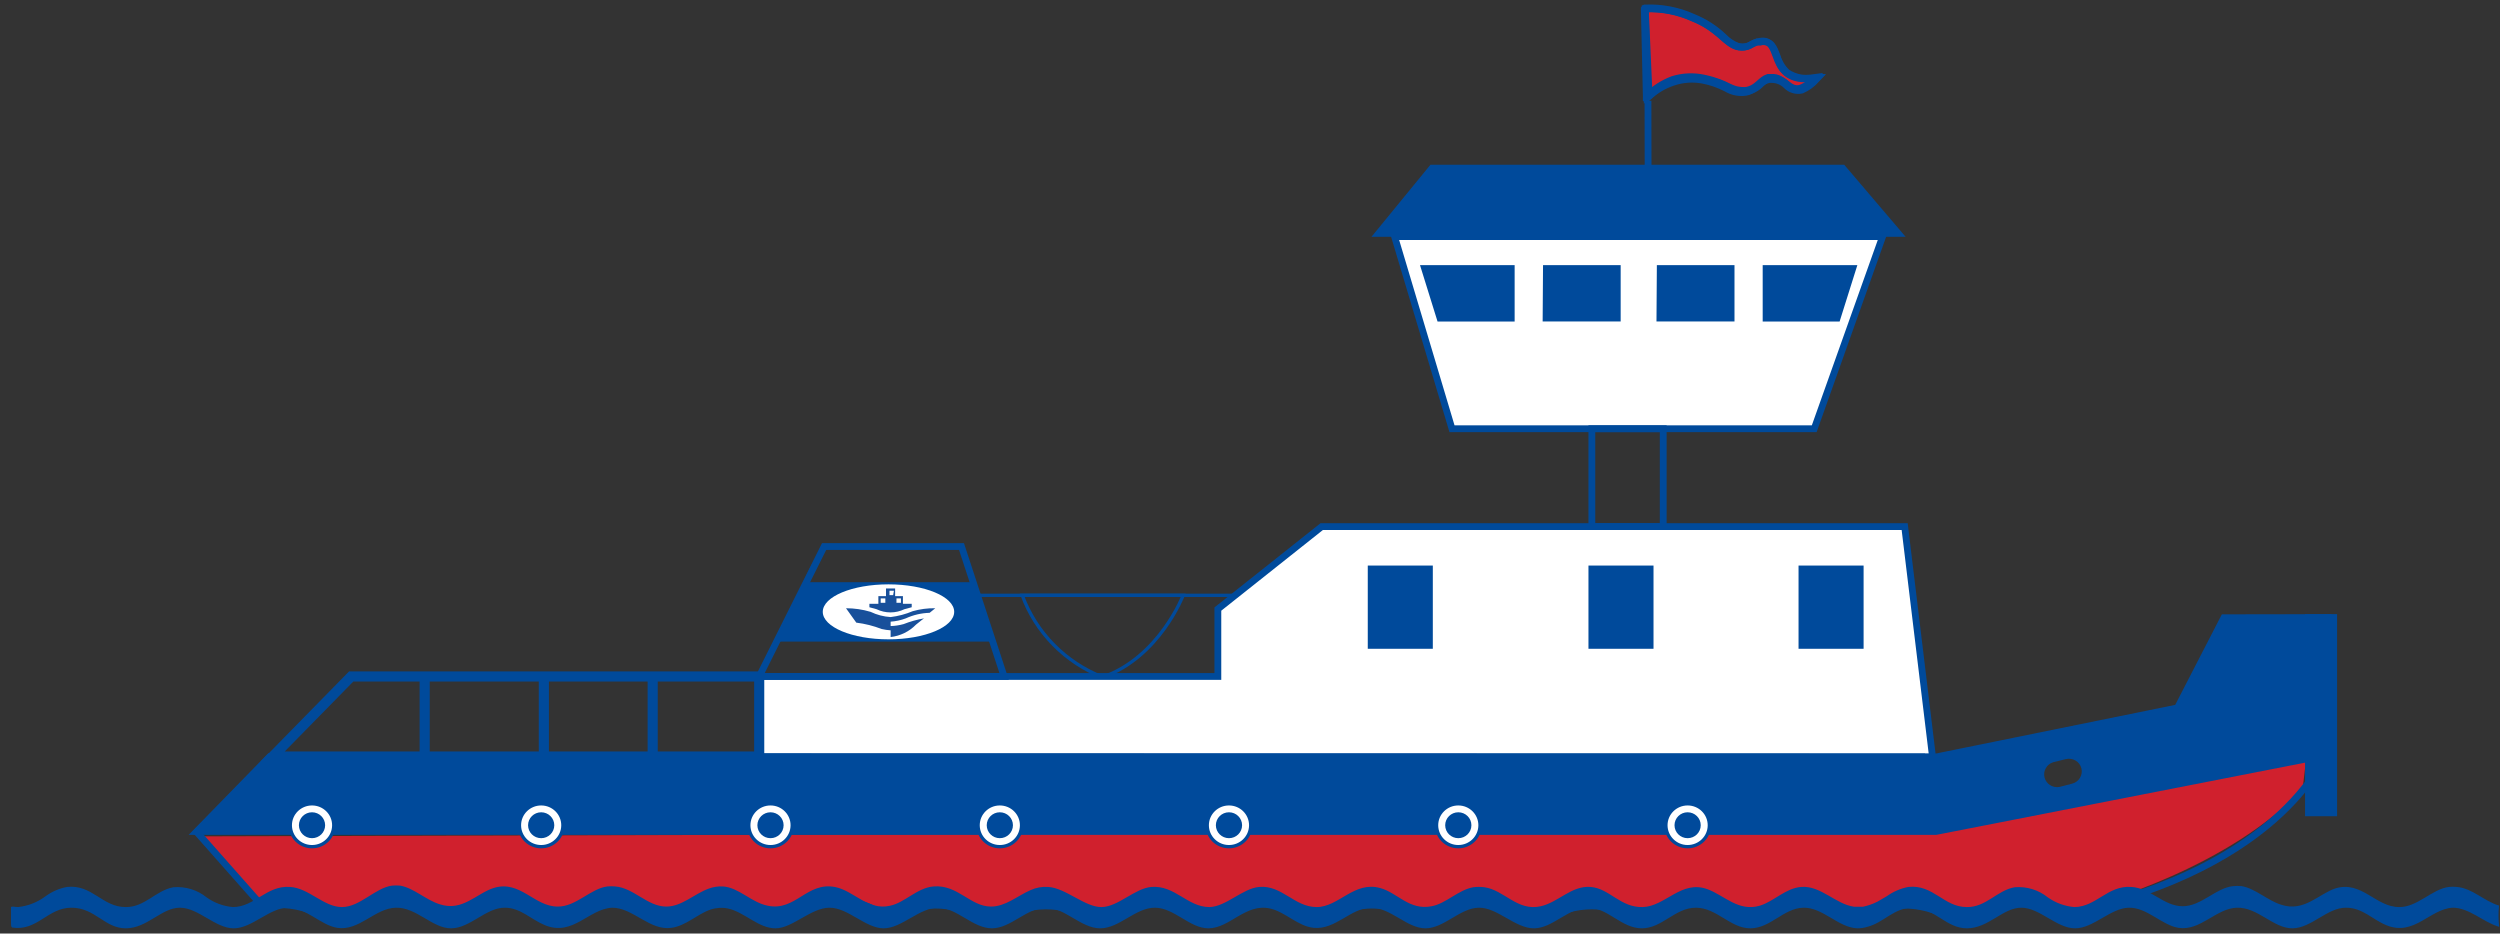 <svg width="158" height="59" viewBox="0 0 158 59" fill="none" xmlns="http://www.w3.org/2000/svg">
<rect x="0" y="0" width="158" height="59" fill="#333333" stroke="none"/>
<g id="ico_MAP_vessel 4" clip-path="url(#clip0_182_9471)">
<g id="&#208;&#161;&#208;&#187;&#208;&#190;&#208;&#185; 2">
<g id="&#208;&#161;&#208;&#187;&#208;&#190;&#208;&#185; 1">
<g id="&#208;&#159;&#208;&#176;&#209;&#128;&#208;&#190;&#209;&#133;&#208;&#190;&#208;&#180;&#209;&#139;">
<path id="Vector" d="M88.138 14.953H118.98L114.659 27.095H91.766L88.138 14.953Z" fill="white"/>
<path id="Vector_2" d="M47.982 42.753H76.969V38.492L83.534 33.28H120.375L122.136 47.842L47.982 47.811V42.753Z" fill="white"/>
<path id="Vector_3" d="M139.408 49.207L128.219 51.586L122.357 52.548L12.714 52.858L16.574 57.233C16.902 57.171 17.235 57.139 17.57 57.14C18.626 57.137 19.662 57.427 20.559 57.977H21.408C22.342 57.368 23.434 57.038 24.554 57.026C25.676 57.026 26.772 57.357 27.7 57.977H28.518C29.468 57.326 30.592 56.966 31.748 56.943C32.921 56.947 34.064 57.308 35.02 57.977H35.891C36.825 57.368 37.917 57.038 39.037 57.026C40.158 57.027 41.254 57.358 42.183 57.977H42.435C43.349 57.408 44.405 57.1 45.486 57.088C46.583 57.083 47.658 57.392 48.58 57.977H49.262C50.25 57.268 51.437 56.878 52.66 56.861C53.892 56.858 55.091 57.25 56.078 57.977H56.215C57.089 57.48 58.079 57.213 59.088 57.202C60.109 57.202 61.112 57.469 61.993 57.977H63.314C64.162 57.513 65.114 57.264 66.083 57.254C67.067 57.253 68.035 57.502 68.894 57.977H69.649C70.582 57.368 71.675 57.038 72.795 57.026C73.916 57.027 75.012 57.358 75.941 57.977H76.99C77.923 57.368 79.016 57.038 80.136 57.026C81.257 57.027 82.353 57.358 83.282 57.977H83.838C84.708 57.48 85.694 57.213 86.701 57.202C87.722 57.199 88.725 57.467 89.605 57.977H90.413C91.327 57.408 92.383 57.1 93.465 57.088C94.561 57.083 95.636 57.392 96.558 57.977H97.817C98.664 57.512 99.616 57.263 100.585 57.254C101.57 57.253 102.538 57.502 103.396 57.977H103.941C104.894 57.324 106.022 56.964 107.182 56.943C108.351 56.948 109.49 57.309 110.443 57.977H110.884C111.833 57.326 112.957 56.966 114.114 56.943C115.286 56.947 116.429 57.308 117.386 57.977H117.449C118.319 57.48 119.305 57.213 120.312 57.202C121.333 57.199 122.336 57.467 123.216 57.977H124.454C125.388 57.368 126.48 57.038 127.6 57.026C128.577 57.021 129.538 57.267 130.39 57.74C133.137 57.047 140.877 54.74 145.522 49.879L145.753 47.945L139.408 49.207Z" fill="#D0202D"/>
<path id="Vector_4" d="M61.437 36.796H50.887L49.073 40.55H62.654L61.437 36.796Z" fill="#004A9B"/>
<path id="Vector_5" d="M56.152 40.406C58.446 40.406 60.305 39.628 60.305 38.668C60.305 37.709 58.446 36.931 56.152 36.931C53.858 36.931 51.999 37.709 51.999 38.668C51.999 39.628 53.858 40.406 56.152 40.406Z" fill="white"/>
<path id="Vector_6" d="M86.9 14.86L90.455 10.516H116.505L120.207 14.86H86.9Z" fill="#004A9B" stroke="#004A9B" stroke-width="0.21" stroke-miterlimit="10"/>
<path id="Vector_7" d="M47.982 42.754H22.194L17.234 47.811H47.982V42.754Z" stroke="#004A9B" stroke-width="0.64" stroke-miterlimit="10"/>
<path id="Vector_8" d="M26.84 42.754V47.811" stroke="#004A9B" stroke-width="0.64" stroke-miterlimit="10"/>
<path id="Vector_9" d="M34.371 42.754V47.811" stroke="#004A9B" stroke-width="0.64" stroke-miterlimit="10"/>
<path id="Vector_10" d="M41.25 42.753V47.811" stroke="#004A9B" stroke-width="0.64" stroke-miterlimit="10"/>
<path id="Vector_11" d="M147.704 38.813H145.68V51.586H147.704V38.813Z" fill="#004A9B"/>
<path id="Vector_12" d="M140.552 39.04L137.616 44.739L121.549 47.842H17.497L12.432 52.578H122.357L133.431 50.407L146.205 47.842L146.351 45.204V38.999L140.552 39.04ZM130.956 49.528L130.159 49.734C129.955 49.772 129.743 49.732 129.568 49.621C129.392 49.51 129.266 49.337 129.215 49.138C129.165 48.939 129.193 48.728 129.294 48.549C129.395 48.369 129.562 48.235 129.761 48.173L130.558 47.976C130.766 47.924 130.988 47.956 131.172 48.064C131.357 48.173 131.491 48.35 131.544 48.555C131.596 48.761 131.564 48.979 131.454 49.161C131.344 49.344 131.165 49.475 130.956 49.528Z" fill="#004A9B"/>
<path id="Vector_13" d="M27.679 51.276C28.212 51.276 28.644 50.85 28.644 50.324C28.644 49.799 28.212 49.373 27.679 49.373C27.146 49.373 26.714 49.799 26.714 50.324C26.714 50.85 27.146 51.276 27.679 51.276Z" stroke="#004A9B" stroke-width="0.21" stroke-miterlimit="10"/>
<path id="Vector_14" d="M43.63 51.276C44.163 51.276 44.595 50.85 44.595 50.324C44.595 49.799 44.163 49.373 43.63 49.373C43.097 49.373 42.665 49.799 42.665 50.324C42.665 50.85 43.097 51.276 43.63 51.276Z" stroke="#004A9B" stroke-width="0.21" stroke-miterlimit="10"/>
<path id="Vector_15" d="M90.036 16.97L91.011 20.104H95.51V16.97H90.036Z" fill="#004A9B" stroke="#004A9B" stroke-width="0.43" stroke-miterlimit="10"/>
<path id="Vector_16" d="M117.092 16.97L116.106 20.104H111.617V16.97H117.092Z" fill="#004A9B" stroke="#004A9B" stroke-width="0.43" stroke-miterlimit="10"/>
<path id="Vector_17" d="M97.733 16.97L97.712 20.103H102.211V16.97H97.733Z" fill="#004A9B" stroke="#004A9B" stroke-width="0.43" stroke-miterlimit="10"/>
<path id="Vector_18" d="M104.927 16.97L104.906 20.103H109.405V16.97H104.927Z" fill="#004A9B" stroke="#004A9B" stroke-width="0.43" stroke-miterlimit="10"/>
<path id="Vector_19" d="M60.766 34.541H52.083L47.982 42.753H63.461L60.766 34.541Z" stroke="#004A9B" stroke-width="0.43" stroke-miterlimit="10"/>
<path id="Vector_20" d="M88.138 14.953H118.98L114.659 27.095H91.766L88.138 14.953Z" stroke="#004A9B" stroke-width="0.43" stroke-miterlimit="10"/>
<path id="Vector_21" d="M105.115 27.095H100.606V33.28H105.115V27.095Z" stroke="#004A9B" stroke-width="0.43" stroke-miterlimit="10"/>
<path id="Vector_22" d="M120.375 33.28H83.534L76.969 38.492V42.753H47.982V47.842H122.136L120.375 33.28Z" stroke="#004A9B" stroke-width="0.43" stroke-miterlimit="10"/>
<path id="Vector_23" d="M140.552 39.041L137.616 44.739L122.357 47.842H17.235L12.432 52.579L16.574 57.264C16.902 57.202 17.236 57.17 17.57 57.171C18.623 57.159 19.659 57.438 20.559 57.977H21.409C22.342 57.368 23.435 57.038 24.555 57.026C25.676 57.026 26.772 57.357 27.701 57.977H28.519C29.468 57.326 30.592 56.966 31.749 56.943C32.922 56.947 34.064 57.308 35.021 57.977H35.891C36.825 57.368 37.917 57.038 39.037 57.026C40.159 57.027 41.254 57.358 42.183 57.977H42.435C43.349 57.408 44.406 57.1 45.487 57.088C46.584 57.083 47.658 57.392 48.581 57.977H49.262C50.251 57.268 51.438 56.878 52.66 56.861C53.892 56.858 55.092 57.25 56.079 57.977H56.215C57.09 57.48 58.079 57.213 59.089 57.202C60.109 57.202 61.112 57.469 61.993 57.977H63.315C64.162 57.513 65.114 57.264 66.083 57.254C67.068 57.253 68.036 57.502 68.894 57.977H69.649C70.583 57.368 71.675 57.038 72.795 57.026C73.916 57.027 75.012 57.358 75.941 57.977H76.99C77.924 57.368 79.016 57.038 80.136 57.026C81.257 57.027 82.353 57.358 83.282 57.977H83.838C84.709 57.48 85.695 57.213 86.701 57.202C87.722 57.199 88.725 57.467 89.606 57.977H90.413C91.327 57.408 92.384 57.1 93.465 57.088C94.562 57.083 95.636 57.392 96.559 57.977H97.817C98.664 57.512 99.616 57.263 100.586 57.254C101.57 57.253 102.538 57.502 103.396 57.977H103.942C104.894 57.324 106.022 56.964 107.182 56.943C108.351 56.948 109.491 57.31 110.444 57.977H110.884C111.834 57.326 112.958 56.966 114.114 56.943C115.287 56.947 116.43 57.308 117.386 57.977H117.449C118.32 57.48 119.306 57.213 120.312 57.202C121.333 57.199 122.336 57.467 123.217 57.977H124.454C125.388 57.368 126.481 57.038 127.6 57.026C128.594 57.025 129.571 57.282 130.432 57.771C144.694 54.792 147.138 47.304 147.138 47.304V39.03L140.552 39.041Z" stroke="#004A9B" stroke-width="0.43" stroke-miterlimit="10"/>
<path id="Vector_24" d="M121.665 47.842L17.046 47.821L12.432 52.548H17.235H122.357L145.858 47.945" stroke="#004A9B" stroke-width="0.43" stroke-miterlimit="10"/>
<path id="Vector_25" d="M90.339 35.958H86.658V40.788H90.339V35.958Z" fill="#004A9B" stroke="#004A9B" stroke-width="0.43" stroke-miterlimit="10"/>
<path id="Vector_26" d="M104.287 35.958H100.606V40.788H104.287V35.958Z" fill="#004A9B" stroke="#004A9B" stroke-width="0.43" stroke-miterlimit="10"/>
<path id="Vector_27" d="M117.564 35.958H113.883V40.788H117.564V35.958Z" fill="#004A9B" stroke="#004A9B" stroke-width="0.43" stroke-miterlimit="10"/>
<path id="Vector_28" d="M113.894 5.624C113.723 5.667 113.543 5.663 113.375 5.612C113.207 5.561 113.056 5.465 112.939 5.334C112.698 5.094 112.37 4.957 112.027 4.952H111.817C111.62 5.033 111.442 5.153 111.293 5.303C111.116 5.489 110.897 5.631 110.653 5.717C110.543 5.759 110.425 5.781 110.307 5.779C109.939 5.796 109.575 5.706 109.258 5.521C108.786 5.267 108.277 5.089 107.748 4.993C107.108 4.858 106.443 4.89 105.819 5.086C105.257 5.279 104.743 5.586 104.308 5.986L104.225 6.058L103.983 0.546C105.023 0.502 106.059 0.704 107.004 1.135C107.702 1.413 108.339 1.82 108.881 2.335C109.129 2.591 109.429 2.792 109.762 2.925C109.983 2.996 110.222 2.996 110.443 2.925C110.528 2.895 110.608 2.857 110.685 2.811C110.794 2.747 110.91 2.695 111.031 2.656H111.23C111.901 2.521 112.079 2.997 112.279 3.535C112.551 4.279 112.887 5.21 114.743 4.941H114.827L114.764 5.003C114.527 5.275 114.229 5.487 113.894 5.624Z" fill="#D0202D" stroke="#004A9B" stroke-width="0.43" stroke-miterlimit="10"/>
<path id="Vector_29" d="M103.983 0.567C105.019 0.522 106.05 0.72 106.993 1.146C108.503 1.735 109.09 2.749 109.73 2.935C109.959 3.006 110.204 3.006 110.433 2.935C110.621 2.873 110.758 2.749 111.02 2.666L111.209 2.614C112.782 2.314 111.513 5.355 114.711 4.9C114.477 5.192 114.17 5.42 113.82 5.562C113.065 5.81 112.771 4.838 111.953 4.89H111.744C111.303 5.034 111.093 5.49 110.579 5.655C110.473 5.697 110.359 5.718 110.244 5.717C109.258 5.717 109.3 5.283 107.664 4.931C107.017 4.795 106.344 4.827 105.713 5.024C105.107 5.253 104.557 5.605 104.098 6.058L103.983 0.567ZM103.92 0.567L104.046 6.1V6.182H104.119L104.214 6.1C104.644 5.701 105.155 5.398 105.713 5.21C106.319 5 106.97 4.95 107.601 5.065C108.124 5.164 108.629 5.338 109.101 5.583C109.415 5.774 109.781 5.867 110.149 5.852C110.271 5.851 110.392 5.83 110.506 5.789C110.75 5.694 110.972 5.55 111.156 5.365C111.335 5.198 111.556 5.08 111.796 5.024H111.995C112.33 5.029 112.65 5.163 112.887 5.396C113.011 5.526 113.167 5.622 113.34 5.674C113.512 5.727 113.696 5.734 113.872 5.696C114.228 5.54 114.544 5.307 114.795 5.014L114.911 4.89H114.743C114.437 4.965 114.118 4.976 113.808 4.922C113.497 4.869 113.201 4.752 112.939 4.579C112.642 4.294 112.426 3.938 112.31 3.545C112.111 3.018 111.932 2.511 111.261 2.645H111.062C110.942 2.687 110.826 2.739 110.716 2.8C110.642 2.851 110.561 2.889 110.475 2.914C110.257 2.987 110.021 2.987 109.803 2.914C109.477 2.785 109.184 2.588 108.943 2.335C108.386 1.804 107.731 1.383 107.014 1.094C106.065 0.664 105.026 0.462 103.983 0.504L103.92 0.567Z" fill="#004A9B" stroke="#004A9B" stroke-width="0.43" stroke-miterlimit="10"/>
<path id="Vector_30" d="M104.152 6.369L104.162 12.347" stroke="#004A9B" stroke-width="0.43" stroke-miterlimit="10"/>
<path id="Vector_31" d="M64.605 37.624H74.777C74.777 37.624 73.278 41.533 69.691 42.795C68.522 42.336 67.464 41.637 66.587 40.746C65.71 39.855 65.035 38.791 64.605 37.624Z" stroke="#004A9B" stroke-width="0.21" stroke-miterlimit="10"/>
<path id="Vector_32" d="M61.783 37.624H78.059" stroke="#004A9B" stroke-width="0.21" stroke-miterlimit="10"/>
<path id="Vector_33" d="M57.62 38.161H57.065V37.675H56.572V37.189H55.995V37.675H55.513V38.161H54.946V38.378L55.397 38.502C55.672 38.635 55.973 38.704 56.278 38.704C56.584 38.704 56.885 38.635 57.159 38.502L57.62 38.378V38.161ZM55.953 38.099H55.659V37.82H55.953V38.099ZM56.446 37.613H56.215V37.334H56.498L56.446 37.613ZM56.939 38.099H56.656V37.82H56.939V38.099Z" fill="#18509B"/>
<path id="Vector_34" d="M53.468 38.441C53.993 38.441 54.516 38.517 55.02 38.668C55.417 38.859 55.848 38.972 56.288 38.999C56.769 38.94 57.239 38.815 57.683 38.627C58.147 38.495 58.627 38.432 59.11 38.441L58.753 38.73C58.231 38.744 57.717 38.864 57.243 39.082C56.937 39.197 56.615 39.267 56.288 39.289V39.568C56.565 39.559 56.84 39.517 57.106 39.444C57.523 39.279 57.955 39.158 58.396 39.082C58.396 39.082 58.166 39.247 57.893 39.475C57.467 39.913 56.9 40.191 56.288 40.261V39.837C56.098 39.825 55.908 39.797 55.722 39.754C55.206 39.554 54.667 39.419 54.118 39.351L53.468 38.441Z" fill="#18509B"/>
<path id="Vector_35" d="M19.72 53.51C20.479 53.51 21.094 52.903 21.094 52.155C21.094 51.406 20.479 50.8 19.72 50.8C18.961 50.8 18.346 51.406 18.346 52.155C18.346 52.903 18.961 53.51 19.72 53.51Z" fill="white" stroke="#004A9B" stroke-width="0.21" stroke-miterlimit="10"/>
<path id="Vector_36" d="M19.72 52.868C20.119 52.868 20.443 52.549 20.443 52.155C20.443 51.761 20.119 51.441 19.72 51.441C19.32 51.441 18.996 51.761 18.996 52.155C18.996 52.549 19.32 52.868 19.72 52.868Z" fill="#004A9B" stroke="#004A9B" stroke-width="0.21" stroke-miterlimit="10"/>
<path id="Vector_37" d="M34.202 53.51C34.961 53.51 35.576 52.903 35.576 52.155C35.576 51.406 34.961 50.8 34.202 50.8C33.443 50.8 32.828 51.406 32.828 52.155C32.828 52.903 33.443 53.51 34.202 53.51Z" fill="white" stroke="#004A9B" stroke-width="0.21" stroke-miterlimit="10"/>
<path id="Vector_38" d="M34.202 52.868C34.602 52.868 34.926 52.549 34.926 52.155C34.926 51.761 34.602 51.441 34.202 51.441C33.803 51.441 33.479 51.761 33.479 52.155C33.479 52.549 33.803 52.868 34.202 52.868Z" fill="#004A9B" stroke="#004A9B" stroke-width="0.21" stroke-miterlimit="10"/>
<path id="Vector_39" d="M48.696 53.51C49.454 53.51 50.069 52.903 50.069 52.155C50.069 51.406 49.454 50.8 48.696 50.8C47.937 50.8 47.322 51.406 47.322 52.155C47.322 52.903 47.937 53.51 48.696 53.51Z" fill="white" stroke="#004A9B" stroke-width="0.21" stroke-miterlimit="10"/>
<path id="Vector_40" d="M48.696 52.868C49.095 52.868 49.419 52.549 49.419 52.155C49.419 51.761 49.095 51.441 48.696 51.441C48.296 51.441 47.972 51.761 47.972 52.155C47.972 52.549 48.296 52.868 48.696 52.868Z" fill="#004A9B" stroke="#004A9B" stroke-width="0.21" stroke-miterlimit="10"/>
<path id="Vector_41" d="M63.189 53.51C63.948 53.51 64.563 52.903 64.563 52.155C64.563 51.406 63.948 50.8 63.189 50.8C62.43 50.8 61.815 51.406 61.815 52.155C61.815 52.903 62.43 53.51 63.189 53.51Z" fill="white" stroke="#004A9B" stroke-width="0.21" stroke-miterlimit="10"/>
<path id="Vector_42" d="M63.189 52.868C63.589 52.868 63.913 52.549 63.913 52.155C63.913 51.761 63.589 51.441 63.189 51.441C62.789 51.441 62.466 51.761 62.466 52.155C62.466 52.549 62.789 52.868 63.189 52.868Z" fill="#004A9B" stroke="#004A9B" stroke-width="0.21" stroke-miterlimit="10"/>
<path id="Vector_43" d="M77.671 53.51C78.43 53.51 79.045 52.903 79.045 52.155C79.045 51.406 78.43 50.8 77.671 50.8C76.912 50.8 76.297 51.406 76.297 52.155C76.297 52.903 76.912 53.51 77.671 53.51Z" fill="white" stroke="#004A9B" stroke-width="0.21" stroke-miterlimit="10"/>
<path id="Vector_44" d="M77.671 52.868C78.071 52.868 78.395 52.549 78.395 52.155C78.395 51.761 78.071 51.441 77.671 51.441C77.272 51.441 76.948 51.761 76.948 52.155C76.948 52.549 77.272 52.868 77.671 52.868Z" fill="#004A9B" stroke="#004A9B" stroke-width="0.21" stroke-miterlimit="10"/>
<path id="Vector_45" d="M92.164 53.51C92.923 53.51 93.538 52.903 93.538 52.155C93.538 51.406 92.923 50.8 92.164 50.8C91.406 50.8 90.79 51.406 90.79 52.155C90.79 52.903 91.406 53.51 92.164 53.51Z" fill="white" stroke="#004A9B" stroke-width="0.21" stroke-miterlimit="10"/>
<path id="Vector_46" d="M92.165 52.868C92.564 52.868 92.888 52.549 92.888 52.155C92.888 51.761 92.564 51.441 92.165 51.441C91.765 51.441 91.441 51.761 91.441 52.155C91.441 52.549 91.765 52.868 92.165 52.868Z" fill="#004A9B" stroke="#004A9B" stroke-width="0.21" stroke-miterlimit="10"/>
<path id="Vector_47" d="M106.658 53.51C107.417 53.51 108.032 52.903 108.032 52.155C108.032 51.406 107.417 50.8 106.658 50.8C105.899 50.8 105.284 51.406 105.284 52.155C105.284 52.903 105.899 53.51 106.658 53.51Z" fill="white" stroke="#004A9B" stroke-width="0.21" stroke-miterlimit="10"/>
<path id="Vector_48" d="M106.657 52.868C107.057 52.868 107.381 52.549 107.381 52.155C107.381 51.761 107.057 51.441 106.657 51.441C106.258 51.441 105.934 51.761 105.934 52.155C105.934 52.549 106.258 52.868 106.657 52.868Z" fill="#004A9B" stroke="#004A9B" stroke-width="0.21" stroke-miterlimit="10"/>
<path id="Vector_49" d="M157.939 57.233C157.006 56.964 156.251 56.126 155.255 56.054C155.094 56.038 154.933 56.038 154.772 56.054C153.723 56.178 152.769 57.346 151.626 57.326C150.137 57.326 149.266 55.64 147.599 56.147C146.55 56.488 145.617 57.657 144.18 57.181C143.32 56.922 142.534 56.147 141.663 56.002C141.492 55.986 141.32 55.986 141.149 56.002C140.038 56.105 139.136 57.274 137.94 57.274C136.745 57.274 135.916 56.116 134.689 56.054C133.2 55.95 132.466 57.326 131.092 57.326C130.491 57.273 129.916 57.062 129.425 56.716C128.837 56.24 128.085 56.01 127.327 56.074C126.205 56.271 125.524 57.346 124.297 57.326C122.839 57.326 122.199 55.888 120.605 56.054C120.113 56.151 119.648 56.352 119.242 56.643L118.655 56.985C118.366 57.13 118.059 57.238 117.742 57.305H117.459H117.176C116.001 57.14 115.079 55.961 113.841 56.054C112.855 56.126 112.132 56.953 111.24 57.233C109.877 57.647 108.986 56.592 107.916 56.199C106.259 55.588 105.252 57.285 103.826 57.326C102.4 57.367 101.729 56.147 100.523 56.054C99.317 55.961 98.488 57.026 97.376 57.274C95.898 57.615 95.059 56.24 93.811 56.074C93.578 56.043 93.341 56.043 93.108 56.074C92.164 56.24 91.388 57.109 90.476 57.274C89.071 57.553 88.326 56.426 87.236 56.126C85.579 55.661 84.614 57.326 83.209 57.326C81.803 57.326 81.027 55.93 79.58 56.054C78.531 56.147 77.483 57.305 76.434 57.326C75.049 57.326 74.263 55.94 72.774 56.054C71.725 56.136 70.676 57.305 69.628 57.326C68.579 57.346 67.352 56.116 66.24 56.054C65.855 56.027 65.468 56.098 65.118 56.261C64.279 56.633 63.545 57.295 62.633 57.295C61.322 57.295 60.535 55.899 59.004 56.023C57.956 56.105 57.18 57.057 56.246 57.243C54.851 57.564 53.971 56.302 52.796 56.064C50.992 55.702 50.29 57.605 48.528 57.243C47.479 57.036 46.693 56.085 45.686 56.023C45.375 56.006 45.063 56.056 44.773 56.167C43.871 56.498 43.085 57.295 42.11 57.295C40.914 57.295 40.065 56.116 38.88 56.023C38.716 56.007 38.551 56.007 38.387 56.023C37.338 56.147 36.394 57.316 35.241 57.295C33.762 57.295 32.881 55.609 31.214 56.116C30.113 56.457 29.232 57.626 27.795 57.15C26.935 56.892 26.148 56.116 25.288 55.971C25.117 55.956 24.945 55.956 24.775 55.971C23.705 56.116 22.751 57.326 21.608 57.326C20.464 57.326 19.51 56.116 18.325 56.054C16.836 55.95 16.091 57.326 14.717 57.326C14.119 57.274 13.547 57.063 13.06 56.716C12.473 56.24 11.72 56.01 10.963 56.074C9.841 56.271 9.159 57.346 7.932 57.326C6.464 57.326 5.835 55.888 4.241 56.054C3.747 56.147 3.281 56.348 2.878 56.643C2.374 57.021 1.776 57.257 1.147 57.326C0.958 57.326 0.77 57.264 0.696 57.326C0.696 57.988 0.696 57.698 0.696 58.36C0.696 58.443 0.696 58.567 0.759 58.619C2.353 58.877 3.003 57.367 4.514 57.367C6.024 57.367 6.611 58.681 7.964 58.67C9.317 58.66 10.219 57.357 11.383 57.367C12.547 57.378 13.616 58.67 14.77 58.67C15.924 58.67 17.004 57.398 18.168 57.367C19.332 57.336 20.265 58.474 21.314 58.639C22.698 58.856 23.684 57.409 25.005 57.367C26.327 57.326 27.323 58.681 28.518 58.67C29.714 58.66 30.721 57.357 31.906 57.367C32.902 57.367 33.573 58.122 34.444 58.474C36.216 59.198 37.202 57.44 38.691 57.367C40.012 57.367 41.061 58.836 42.435 58.639C43.347 58.515 44.071 57.771 44.889 57.491C45.249 57.367 45.637 57.342 46.011 57.419C47.06 57.647 47.93 58.67 49.01 58.67C50.09 58.67 51.254 57.367 52.429 57.367C53.603 57.367 54.705 58.67 55.848 58.67C56.991 58.67 58.113 57.357 59.298 57.367C60.483 57.378 61.49 58.67 62.685 58.67C63.881 58.67 64.877 57.388 66.083 57.367C67.289 57.346 68.317 58.67 69.533 58.67C70.75 58.67 71.757 57.367 72.984 57.367C74.211 57.367 75.186 58.67 76.371 58.67C77.724 58.67 78.72 57.067 80.272 57.419C81.237 57.636 82.034 58.546 83.03 58.639C84.404 58.774 85.379 57.378 86.638 57.367C87.896 57.357 88.913 58.67 90.088 58.67C91.263 58.67 92.259 57.398 93.444 57.367C94.629 57.336 95.761 58.681 96.957 58.67C98.153 58.66 99.117 57.357 100.376 57.367C101.634 57.378 102.473 58.67 103.763 58.67C105.053 58.67 105.86 57.367 107.182 57.367C108.503 57.367 109.363 58.681 110.632 58.67C111.901 58.66 112.73 57.398 113.967 57.367C115.204 57.336 116.18 58.629 117.386 58.67C117.599 58.671 117.811 58.64 118.015 58.577C119.064 58.308 119.693 57.367 120.878 57.367C122.294 57.367 122.975 58.681 124.328 58.67C125.681 58.66 126.593 57.357 127.757 57.367C128.922 57.378 129.981 58.67 131.145 58.67C132.309 58.67 133.379 57.398 134.532 57.367C135.686 57.336 136.63 58.474 137.678 58.639C139.073 58.856 140.048 57.409 141.37 57.367C142.691 57.326 143.687 58.681 144.883 58.67C146.078 58.66 147.085 57.357 148.27 57.367C149.319 57.367 149.948 58.122 150.819 58.474C152.58 59.198 153.566 57.44 155.013 57.367C156.062 57.367 156.943 58.288 157.95 58.577C157.893 58.131 157.889 57.68 157.939 57.233Z" fill="#004A9B"/>
</g>
</g>
</g>
</g>
<defs>
<clipPath id="clip0_182_9471">
<rect width="157.306" height="58.394" fill="white" transform="translate(0.634 0.267)"/>
</clipPath>
</defs>
</svg>
